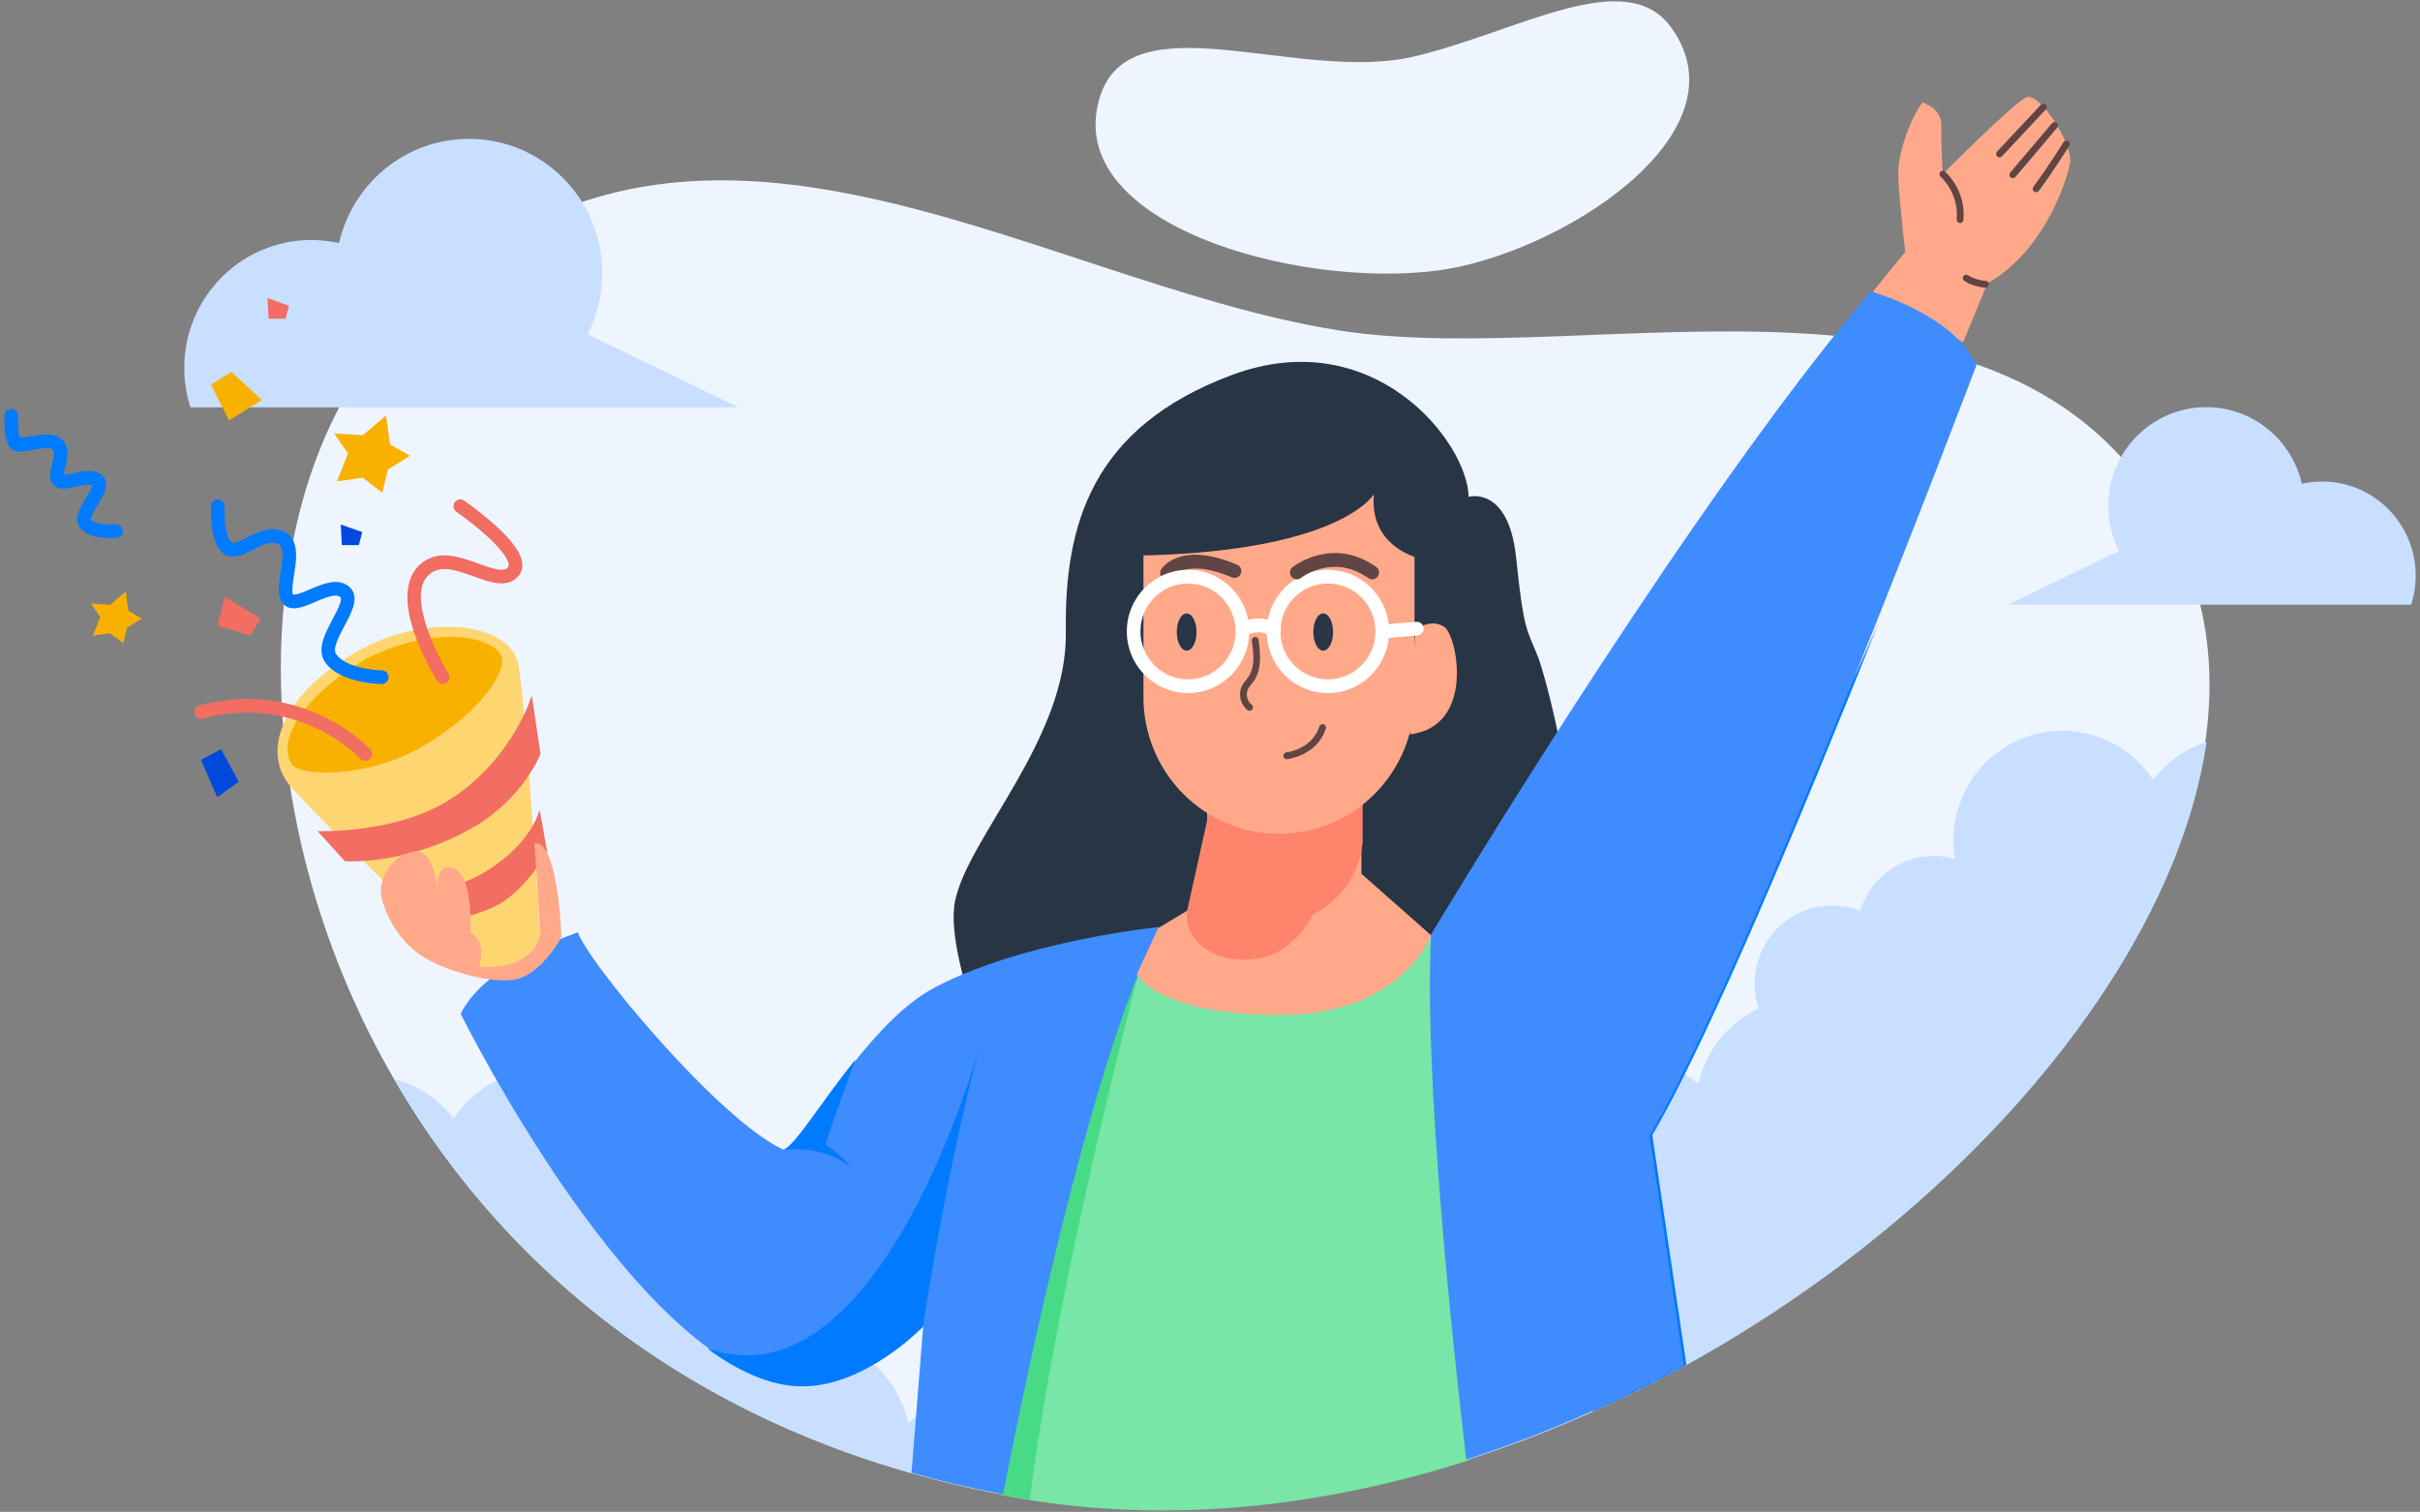 <svg width="501" height="313" viewBox="0 0 501 313" fill="none" xmlns="http://www.w3.org/2000/svg">
<rect x="0" y="0" width="501" height="313" fill="#808080" stroke="none"/>
<g clip-path="url(#clip0_984:47725)">
<path fill-rule="evenodd" clip-rule="evenodd" d="M277.116 68.393C330.528 76.882 419.371 46.766 450.958 112.44C490.229 194.089 343.059 332.386 211.506 310.083C61.33 284.623 29.788 125.572 80.844 68.958C139.751 3.64 212.336 58.097 277.116 68.393ZM345.903 5.587C362.197 27.832 322.455 52.76 297.625 56.003C268.094 59.857 219.857 46.211 227.645 20.274C233.857 -0.416 268.955 17.313 292.732 11.705C314.036 6.681 336.468 -7.294 345.903 5.587Z" fill="#EEF5FF"/>
<path d="M268.647 310.39C265.946 301.061 269.47 290.792 277.71 285.209C272.542 274.572 276.365 261.571 286.702 255.561C289.565 253.896 292.638 252.947 295.726 252.638C300.227 252.184 304.758 253.102 308.708 255.243C311.52 253.78 314.507 252.97 317.496 252.764C311.772 241.996 315.528 228.521 326.11 222.369C334.444 217.525 344.569 218.644 351.621 224.407C352.696 219.574 355.327 215.103 359.297 211.82C360.243 211.036 361.264 210.318 362.359 209.681C362.927 209.352 363.504 209.055 364.087 208.78C361.686 201.63 364.537 193.536 371.276 189.618C375.655 187.072 380.729 186.843 385.104 188.548C386.264 184.808 388.765 181.479 392.4 179.366C396.274 177.114 400.692 176.674 404.689 177.782C403.178 168.697 407.277 159.217 415.667 154.341C426.049 148.304 439.209 151.523 445.745 161.448C447.501 159.139 449.725 157.13 452.383 155.586C453.816 154.751 455.304 154.096 456.821 153.609C447.245 219.588 361.229 296.893 268.647 310.39Z" fill="#C9DFFF"/>
<path d="M81.587 223.379C83.526 223.881 85.43 224.653 87.248 225.711C89.906 227.256 92.13 229.264 93.884 231.573C100.421 221.648 113.582 218.43 123.964 224.466C132.352 229.342 136.453 238.822 134.941 247.907C138.939 246.799 143.357 247.239 147.231 249.491C150.866 251.604 153.367 254.933 154.526 258.672C158.901 256.968 163.976 257.196 168.355 259.742C175.094 263.661 177.944 271.757 175.544 278.905C176.126 279.18 176.703 279.477 177.271 279.806C178.366 280.443 179.388 281.161 180.334 281.944C184.304 285.228 186.935 289.699 188.01 294.532C195.062 288.769 205.186 287.649 213.521 292.494C220.65 296.639 224.682 304.11 224.802 311.835C220.383 311.442 215.959 310.875 211.552 310.128C147.712 299.305 105.311 264.34 81.587 223.379Z" fill="#C9DFFF"/>
<path fill-rule="evenodd" clip-rule="evenodd" d="M70.188 50.325C72.993 37.973 83.981 28.746 97.091 28.746C112.322 28.746 124.688 41.198 124.688 56.536C124.688 61.099 123.594 65.406 121.655 69.205L152.888 84.325H39.424C38.596 81.753 38.148 79.009 38.148 76.162C38.148 61.551 49.928 49.688 64.438 49.688C66.412 49.688 68.337 49.908 70.188 50.325Z" fill="#C9DFFF"/>
<path fill-rule="evenodd" clip-rule="evenodd" d="M476.541 100.167C474.478 91.079 466.394 84.291 456.749 84.291C445.543 84.291 436.446 93.452 436.446 104.736C436.446 108.093 437.251 111.261 438.677 114.057L415.699 125.18H499.174C499.783 123.288 500.112 121.269 500.112 119.175C500.112 108.425 491.446 99.698 480.772 99.698C479.319 99.698 477.903 99.86 476.541 100.167Z" fill="#C9DFFF"/>
<path fill-rule="evenodd" clip-rule="evenodd" d="M304.043 102.86C304.043 102.86 312.335 100.425 313.889 115.56C315.444 130.695 316.136 130.347 318.381 135.914C320.627 141.482 337.409 203.213 316.826 235.152H211.887C211.887 235.152 195.016 199.814 197.715 186.564C200.414 173.312 220.998 152.925 220.66 130.84C220.323 108.754 225.968 88.479 255 77.647C284.369 66.686 303.848 91.541 304.043 102.86Z" fill="#283545"/>
<path fill-rule="evenodd" clip-rule="evenodd" d="M304.416 302.208C274.364 311.908 242.558 315.547 211.617 310.302C210.099 310.045 208.595 309.774 207.114 309.491L207.076 244.686L235.696 201.713L296.629 193.646L304.416 302.208Z" fill="#78E6A7"/>
<path fill-rule="evenodd" clip-rule="evenodd" d="M207.114 309.408L207.076 244.603L235.696 201.63L235.647 201.815C234.663 205.529 219.034 264.873 213.185 310.477C212.67 310.395 212.143 310.308 211.617 310.219C210.099 309.962 208.595 309.691 207.114 309.408Z" fill="#48DB86"/>
<path fill-rule="evenodd" clip-rule="evenodd" d="M188.708 304.92L191.126 274.51C191.126 274.51 179.156 287.007 165.959 286.832C133.271 286.402 95.377 209.899 95.377 209.899C100.373 199.393 119.66 193.018 119.66 193.018C121.265 198.539 148.078 231.208 161.912 237.895C165.042 239.408 178.22 212.499 193.488 204.448C212.017 194.676 240.061 191.91 240.061 191.91C225.428 219.989 210.742 293.38 207.657 309.355C201.11 308.127 194.793 306.643 188.708 304.92Z" fill="#3F8CFF"/>
<path fill-rule="evenodd" clip-rule="evenodd" d="M177.098 219.335C177.08 219.385 171.886 233.332 170.926 236.955C170.926 236.955 174.775 239.439 175.912 241.553C175.912 241.553 171.439 237.174 162.259 237.997C164.667 237.039 170.08 228.047 177.098 219.335Z" fill="#007AFF"/>
<path fill-rule="evenodd" clip-rule="evenodd" d="M203.086 215.729C201.144 222.647 180.908 291.395 146.4 279.155C152.876 283.929 159.48 286.933 165.884 287.017C179.08 287.191 191.051 274.694 191.051 274.694L191.11 274.31C191.682 270.545 196.438 239.9 203.086 215.729C203.187 215.362 203.239 215.169 203.239 215.169L203.086 215.729Z" fill="#007AFF"/>
<path fill-rule="evenodd" clip-rule="evenodd" d="M387.725 60.386L394.448 52.133C394.448 52.133 393.298 42.949 392.989 36.586C392.728 31.205 396.156 23.476 398.004 21.218C398.004 21.218 401.977 22.336 401.901 25.962C401.824 29.587 402.192 36.063 402.192 36.063C402.192 36.063 416.66 21.478 419.444 20.173C422.225 18.869 429.21 29.978 428.552 33.665C427.895 37.352 423.359 51.854 411.42 58.687L406.408 70.881L395.776 64.697L387.725 60.386Z" fill="#FFA98A"/>
<path fill-rule="evenodd" clip-rule="evenodd" d="M401.758 36.589C401.758 36.589 405.6 39.95 405.067 45.393C405.029 45.783 405.312 46.131 405.698 46.169C406.086 46.207 406.431 45.922 406.469 45.532C407.075 39.334 402.681 35.516 402.681 35.516C402.387 35.259 401.941 35.291 401.686 35.587C401.432 35.883 401.463 36.332 401.758 36.589Z" fill="#614544"/>
<path fill-rule="evenodd" clip-rule="evenodd" d="M411.09 58.143C411.09 58.143 409.101 58.054 407.426 56.977C407.097 56.767 406.662 56.863 406.453 57.194C406.243 57.523 406.339 57.963 406.667 58.173C408.661 59.455 411.028 59.561 411.028 59.561C411.415 59.578 411.745 59.274 411.762 58.883C411.78 58.492 411.479 58.16 411.09 58.143Z" fill="#614544"/>
<path fill-rule="evenodd" clip-rule="evenodd" d="M422.523 21.679L413.428 31.386C413.162 31.671 413.174 32.121 413.458 32.389C413.739 32.657 414.186 32.644 414.454 32.359L423.548 22.652C423.816 22.367 423.802 21.917 423.52 21.649C423.237 21.381 422.79 21.394 422.523 21.679Z" fill="#614544"/>
<path fill-rule="evenodd" clip-rule="evenodd" d="M424.808 25.523L416.163 35.734C415.911 36.032 415.946 36.48 416.242 36.734C416.538 36.989 416.984 36.953 417.236 36.655L425.88 26.444C426.133 26.146 426.098 25.698 425.802 25.444C425.506 25.19 425.06 25.225 424.808 25.523Z" fill="#614544"/>
<path fill-rule="evenodd" clip-rule="evenodd" d="M427.198 29.426C427.198 29.426 423.698 35.04 420.965 38.653C420.728 38.965 420.789 39.411 421.097 39.648C421.407 39.885 421.85 39.825 422.085 39.513C424.85 35.859 428.392 30.181 428.392 30.181C428.599 29.849 428.5 29.411 428.171 29.202C427.841 28.993 427.405 29.094 427.198 29.426Z" fill="#614544"/>
<path fill-rule="evenodd" clip-rule="evenodd" d="M329.743 292.218C335.585 269.802 329.044 240.433 329.044 240.433C313.724 225.186 309.811 214.61 309.811 214.61C314.619 221.873 328.242 226.312 328.242 226.312C347.309 225.697 388.817 129.191 388.868 129.075C373.617 167.347 353.649 215.383 342.058 234.992L349.122 282.551C342.817 286.025 336.349 289.258 329.743 292.218Z" fill="#007AFF"/>
<path fill-rule="evenodd" clip-rule="evenodd" d="M379.939 69.236C382.435 66.115 384.887 63.139 387.277 60.338C387.277 60.338 404.328 64.998 409.199 75.534C409.169 75.609 362.112 200.246 341.511 235.096L348.576 282.655C334.286 290.53 319.157 297.164 303.552 302.162C300.821 278.981 294.719 222.563 296.27 193.438C296.27 193.438 342.672 115.917 379.698 69.538L379.939 69.236Z" fill="#3F8CFF"/>
<path fill-rule="evenodd" clip-rule="evenodd" d="M249.833 162.749H281.845V180.891L296.279 193.636C296.279 193.636 290.298 210.137 264.998 210.137C239.699 210.137 235.346 201.703 235.346 201.703L239.761 192.148L250.174 185.894L249.833 162.749Z" fill="#FFA98A"/>
<path fill-rule="evenodd" clip-rule="evenodd" d="M282.098 174.32C282.098 174.32 281.726 184.329 271.816 189.316C271.816 189.316 267.861 198.307 258.42 198.682C251.201 198.969 245.138 194.89 245.727 188.717L250.172 168.642L282.098 162.749V174.32Z" fill="#FF846B"/>
<path fill-rule="evenodd" clip-rule="evenodd" d="M292.837 98.525H236.724V144.358C236.724 151.851 239.68 159.037 244.941 164.335C250.203 169.633 257.339 172.61 264.78 172.61H264.781C272.222 172.61 279.359 169.633 284.619 164.335C289.882 159.037 292.837 151.851 292.837 144.358V98.525Z" fill="#FFA98A"/>
<path fill-rule="evenodd" clip-rule="evenodd" d="M284.431 102.305C284.431 102.305 276.658 116.049 225.692 115.004C225.692 115.004 227.541 88.562 258.059 81.95C288.577 75.34 305.336 112.742 305.336 112.742L294.279 115.7C294.279 115.7 283.395 113.612 284.431 102.305Z" fill="#283545"/>
<path fill-rule="evenodd" clip-rule="evenodd" d="M292.989 130.262C292.989 130.262 296.444 127.896 299.07 129.845C301.697 131.793 305.43 150.419 291.884 152.031L292.989 130.262Z" fill="#FFA98A"/>
<path fill-rule="evenodd" clip-rule="evenodd" d="M242.764 119.41C242.764 119.41 245.595 115.506 255.039 119.529C255.755 119.834 256.582 119.496 256.885 118.776C257.19 118.053 256.853 117.22 256.137 116.915C244.007 111.748 240.399 117.864 240.399 117.864C239.975 118.522 240.161 119.401 240.814 119.827C241.468 120.254 242.34 120.067 242.764 119.41Z" fill="#614544"/>
<path d="M273.938 134.7C275.069 134.7 275.987 132.975 275.987 130.846C275.987 128.717 275.069 126.992 273.938 126.992C272.806 126.992 271.889 128.717 271.889 130.846C271.889 132.975 272.806 134.7 273.938 134.7Z" fill="#283545"/>
<path d="M245.668 134.7C246.8 134.7 247.717 132.975 247.717 130.846C247.717 128.717 246.8 126.992 245.668 126.992C244.537 126.992 243.619 128.717 243.619 130.846C243.619 132.975 244.537 134.7 245.668 134.7Z" fill="#283545"/>
<path fill-rule="evenodd" clip-rule="evenodd" d="M245.947 117.966C238.954 117.966 233.277 123.683 233.277 130.725C233.277 137.766 238.954 143.484 245.947 143.484C252.941 143.484 258.618 137.766 258.618 130.725C258.618 123.683 252.941 117.966 245.947 117.966ZM245.947 120.805C251.385 120.805 255.799 125.25 255.799 130.725C255.799 136.2 251.385 140.646 245.947 140.646C240.51 140.646 236.096 136.2 236.096 130.725C236.096 125.25 240.51 120.805 245.947 120.805Z" fill="white"/>
<path fill-rule="evenodd" clip-rule="evenodd" d="M274.906 117.966C267.913 117.966 262.236 123.683 262.236 130.725C262.236 137.766 267.913 143.484 274.906 143.484C281.9 143.484 287.577 137.766 287.577 130.725C287.577 123.683 281.9 117.966 274.906 117.966ZM274.906 120.805C280.344 120.805 284.758 125.25 284.758 130.725C284.758 136.2 280.344 140.646 274.906 140.646C269.469 140.646 265.055 136.2 265.055 130.725C265.055 125.25 269.469 120.805 274.906 120.805Z" fill="white"/>
<path fill-rule="evenodd" clip-rule="evenodd" d="M258.297 131.487C258.297 131.487 260.277 130.083 263.145 131.616C263.832 131.982 264.686 131.72 265.051 131.027C265.414 130.334 265.154 129.476 264.466 129.108C259.801 126.616 256.581 129.236 256.581 129.236C255.964 129.714 255.848 130.605 256.322 131.227C256.795 131.847 257.682 131.965 258.297 131.487Z" fill="white"/>
<path fill-rule="evenodd" clip-rule="evenodd" d="M286.518 132.151L293.429 131.561C294.204 131.494 294.779 130.807 294.714 130.027C294.648 129.246 293.966 128.666 293.191 128.733L286.28 129.323C285.505 129.39 284.928 130.077 284.994 130.857C285.059 131.638 285.743 132.218 286.518 132.151Z" fill="white"/>
<path fill-rule="evenodd" clip-rule="evenodd" d="M259.157 132.661C259.515 135.218 259.883 138.063 258.419 140.184C258.003 140.784 257.474 141.315 257.137 141.967C257.137 141.967 257.137 141.967 257.136 141.967C256.278 143.63 256.788 145.889 258.283 147.017C258.594 147.252 259.036 147.188 259.269 146.875C259.503 146.562 259.439 146.116 259.128 145.882C258.163 145.153 257.832 143.696 258.387 142.622C258.696 142.025 259.193 141.546 259.575 140.995C259.575 140.995 259.575 140.994 259.576 140.994C261.239 138.585 260.959 135.368 260.553 132.463C260.498 132.075 260.141 131.805 259.756 131.859C259.371 131.914 259.103 132.273 259.157 132.661Z" fill="#614544"/>
<path fill-rule="evenodd" clip-rule="evenodd" d="M266.46 157.168C266.46 157.168 272.662 156.513 274.48 150.832C274.6 150.459 274.397 150.059 274.026 149.938C273.656 149.819 273.258 150.023 273.14 150.396C271.595 155.219 266.316 155.756 266.316 155.756C265.929 155.798 265.647 156.147 265.688 156.535C265.727 156.926 266.074 157.208 266.46 157.168Z" fill="#614544"/>
<path fill-rule="evenodd" clip-rule="evenodd" d="M269.347 119.633C269.347 119.633 275.882 114.469 283.281 119.685C283.918 120.133 284.797 119.977 285.244 119.335C285.689 118.694 285.534 117.809 284.897 117.359C275.71 110.883 267.596 117.41 267.596 117.41C266.987 117.895 266.884 118.789 267.367 119.404C267.851 120.017 268.737 120.12 269.347 119.633Z" fill="#614544"/>
<path fill-rule="evenodd" clip-rule="evenodd" d="M111.711 192.443C111.711 192.443 108.882 145.45 107.301 137.568C105.517 128.667 88.28 127.088 74.852 134.372C58.182 143.415 54.106 155.702 60.008 162.61C65.443 168.969 95.662 198.658 98.661 200.256C101.658 201.854 112.239 199.19 111.711 192.443Z" fill="#FDD571"/>
<path fill-rule="evenodd" clip-rule="evenodd" d="M65.728 172.059C65.728 172.059 82.367 172.766 93.847 165.074C106.257 156.759 110.1 144.003 110.1 144.003L111.89 156.109C111.89 156.109 108.295 165.305 97.975 171.28C87.656 177.256 76.95 178.554 71.403 178.294L65.728 172.059Z" fill="#F26D62"/>
<path fill-rule="evenodd" clip-rule="evenodd" d="M78.828 185.534C78.828 185.534 91.599 185.925 100.499 180.468C110.349 174.431 111.705 167.61 111.705 167.61L113.269 176.312C113.269 176.312 109.07 183.976 103.237 187.223C97.404 190.47 86.182 191.899 86.182 191.899L78.828 185.534Z" fill="#F26D62"/>
<path fill-rule="evenodd" clip-rule="evenodd" d="M60.295 158.114C61.774 160.709 75.541 161.413 87.568 154.457C99.906 147.318 105.834 137.965 103.421 135.108C99.317 130.251 84.83 130.537 73.265 137.945C64.388 143.632 57.078 152.458 60.295 158.114Z" fill="#F9B100"/>
<path fill-rule="evenodd" clip-rule="evenodd" d="M92.838 139.437C92.838 139.437 89.012 133.308 87.624 127.312C86.812 123.803 86.708 120.293 89.422 118.521C90.775 117.638 92.36 117.705 93.978 118.051C95.924 118.468 97.919 119.311 99.744 119.928C101.14 120.401 102.454 120.744 103.601 120.777C105.069 120.82 106.311 120.394 107.271 119.317C108.088 118.397 108.316 117.27 108.019 115.996C107.799 115.058 107.256 114.009 106.473 112.938C103.316 108.617 96.082 103.631 96.082 103.631C95.44 103.19 94.562 103.359 94.125 104.006C93.686 104.653 93.853 105.536 94.495 105.977C94.495 105.977 101.261 110.593 104.204 114.62C104.727 115.336 105.128 116.019 105.275 116.646C105.344 116.938 105.36 117.211 105.172 117.422C104.652 118.007 103.901 118.008 103.051 117.881C101.762 117.688 100.289 117.121 98.746 116.564C97.014 115.936 95.204 115.316 93.464 115.082C91.477 114.814 89.57 115.041 87.889 116.139C84.201 118.549 83.775 123.187 84.879 127.956C86.365 134.376 90.451 140.946 90.451 140.946C90.865 141.61 91.735 141.81 92.394 141.394C93.052 140.977 93.252 140.1 92.838 139.437Z" fill="#F26D62"/>
<path fill-rule="evenodd" clip-rule="evenodd" d="M76.683 155.156C76.683 155.156 63.096 140.269 41.27 146.017C40.518 146.215 40.067 146.992 40.263 147.749C40.46 148.507 41.231 148.961 41.983 148.763C62.078 143.471 74.612 157.08 74.612 157.08C75.139 157.656 76.031 157.692 76.604 157.161C77.174 156.629 77.211 155.731 76.683 155.156Z" fill="#F26D62"/>
<path fill-rule="evenodd" clip-rule="evenodd" d="M79.05 138.772C79.05 138.772 76.457 138.744 73.822 137.969C72.23 137.501 70.592 136.783 69.651 135.52C69.087 134.762 69.393 133.776 69.797 132.713C70.379 131.182 71.361 129.55 72.12 128.045C72.857 126.585 73.375 125.21 73.396 124.097C73.416 123.013 73.054 122.101 72.2 121.398C71.299 120.657 70.189 120.396 68.947 120.501C67.538 120.621 65.919 121.255 64.376 121.912C63.296 122.372 62.259 122.84 61.387 123.034C61.203 123.074 61.033 123.101 60.874 123.104C60.81 123.104 60.744 123.154 60.712 123.103C60.432 122.69 60.51 122.027 60.576 121.265C60.724 119.518 61.212 117.386 61.292 115.516C61.413 112.723 60.633 110.487 58.016 109.753C55.634 109.084 53.207 110.193 51.059 111.315C50.241 111.744 49.475 112.161 48.776 112.35C48.471 112.432 48.187 112.505 47.956 112.312C47.226 111.704 46.934 110.484 46.733 109.287C46.367 107.113 46.505 104.892 46.505 104.892C46.554 104.11 45.963 103.436 45.187 103.388C44.41 103.338 43.741 103.933 43.692 104.715C43.692 104.715 43.48 108.213 44.227 111.041C44.606 112.48 45.25 113.742 46.161 114.5C47.508 115.621 49.268 115.367 51.248 114.402C52.261 113.908 53.364 113.252 54.509 112.807C55.407 112.459 56.333 112.226 57.259 112.488C58.078 112.716 58.348 113.376 58.443 114.158C58.543 114.972 58.464 115.906 58.343 116.863C58.13 118.526 57.782 120.249 57.728 121.648C57.679 122.917 57.89 123.974 58.381 124.699C58.923 125.504 59.703 125.895 60.686 125.938C61.605 125.978 62.793 125.633 64.078 125.113C65.365 124.593 66.784 123.904 68.109 123.537C68.992 123.293 69.82 123.105 70.417 123.596C70.54 123.697 70.574 123.835 70.578 123.987C70.584 124.238 70.524 124.513 70.437 124.807C70.127 125.857 69.457 127.065 68.791 128.314C67.857 130.063 66.935 131.883 66.653 133.488C66.406 134.887 66.604 136.158 67.396 137.223C68.684 138.951 70.854 140.054 73.031 140.694C76.05 141.581 79.021 141.609 79.021 141.609C79.799 141.618 80.437 140.989 80.444 140.206C80.453 139.422 79.827 138.78 79.05 138.772Z" fill="#007AFF"/>
<path fill-rule="evenodd" clip-rule="evenodd" d="M19.121 100.434C19.086 100.583 19.017 100.842 18.941 101.02C18.69 101.603 18.307 102.244 17.914 102.897C17.206 104.072 16.483 105.283 16.173 106.303C15.839 107.406 15.939 108.368 16.455 109.109C17.223 110.213 18.686 110.881 20.226 111.173C22.151 111.538 24.126 111.372 24.126 111.372C24.901 111.307 25.477 110.621 25.412 109.841C25.348 109.06 24.665 108.479 23.89 108.544C23.89 108.544 22.299 108.677 20.746 108.383C19.988 108.24 19.2 108.053 18.799 107.528C18.803 107.474 18.814 107.336 18.837 107.248C18.906 106.973 19.031 106.679 19.182 106.37C19.668 105.375 20.404 104.282 20.965 103.273C21.555 102.212 21.944 101.201 21.967 100.405C21.991 99.498 21.668 98.752 20.905 98.204C20.256 97.737 19.437 97.51 18.517 97.49C17.491 97.468 16.31 97.71 15.198 97.962C14.541 98.111 13.648 98.233 13.185 98.291L13.187 98.276C13.204 98.058 13.246 97.824 13.297 97.58C13.466 96.782 13.729 95.902 13.867 95.056C14.131 93.446 13.921 91.96 12.771 90.924C12.174 90.386 11.379 90.074 10.45 89.972C9.416 89.857 8.184 90.009 6.994 90.22C6.007 90.395 4.624 90.573 4.132 90.636C4.113 90.588 4.094 90.538 4.082 90.496C3.972 90.138 3.9 89.705 3.849 89.261C3.676 87.759 3.746 86.119 3.746 86.119C3.779 85.335 3.174 84.674 2.397 84.64C1.621 84.608 0.963 85.215 0.929 85.998C0.929 85.998 0.826 88.577 1.18 90.47C1.397 91.625 1.852 92.546 2.373 92.976C2.692 93.237 3.136 93.432 3.712 93.487C4.386 93.554 5.372 93.409 6.465 93.205C7.406 93.027 8.446 92.814 9.39 92.775C9.986 92.749 10.543 92.725 10.891 93.038C11.153 93.275 11.166 93.616 11.153 93.967C11.129 94.663 10.918 95.42 10.739 96.141C10.373 97.614 10.227 98.992 10.674 99.89C11.146 100.841 12.245 101.326 13.828 101.123C14.81 100.998 16.059 100.634 17.254 100.436C17.729 100.357 18.193 100.306 18.614 100.336C18.797 100.348 18.971 100.37 19.121 100.434Z" fill="#007AFF"/>
<path fill-rule="evenodd" clip-rule="evenodd" d="M45.043 129.538L46.544 123.521L53.974 128.093L51.806 131.596L45.043 129.538Z" fill="#F26D62"/>
<path fill-rule="evenodd" clip-rule="evenodd" d="M41.596 157.306L45.766 155.112L49.438 161.829L44.974 165.047L41.596 157.306Z" fill="#0049DC"/>
<path fill-rule="evenodd" clip-rule="evenodd" d="M70.555 108.592L74.993 110.158L74.288 112.848H70.766L70.555 108.592Z" fill="#0049DC"/>
<path fill-rule="evenodd" clip-rule="evenodd" d="M55.386 61.727L59.824 63.292L59.119 65.983H55.597L55.386 61.727Z" fill="#F26D62"/>
<path fill-rule="evenodd" clip-rule="evenodd" d="M72.031 93.891L69.176 89.729L75.11 90.098L79.919 86.028L80.747 91.999L84.882 94.345L80.296 97.22L79.142 101.987L75.11 98.905L69.776 99.641L72.031 93.891Z" fill="#F9B100"/>
<path fill-rule="evenodd" clip-rule="evenodd" d="M20.753 127.742L18.842 124.956L22.814 125.203L26.032 122.479L26.587 126.476L29.355 128.046L26.285 129.97L25.513 133.161L22.814 131.098L19.244 131.591L20.753 127.742Z" fill="#F9B100"/>
<path fill-rule="evenodd" clip-rule="evenodd" d="M43.664 79.616L47.896 77.002L54.228 82.812L47.416 87.042L43.664 79.616Z" fill="#F9B100"/>
<path fill-rule="evenodd" clip-rule="evenodd" d="M116.222 194.002C116.222 194.002 115.62 173.899 110.651 174.569L111.807 192.694C111.807 192.694 112.086 200.736 99.166 200.207C99.166 200.207 100.954 195.021 97.382 193.012C97.382 193.012 98.212 178.797 92.445 179.59C90.238 179.894 90.58 184.144 90.58 184.144C90.58 184.144 89.887 175.775 85.808 176.3C81.729 176.826 79.599 180.423 78.93 183.173C78.262 185.923 80.958 192.799 85.808 196.819C90.658 200.84 102.95 204.331 107.888 202.426C112.826 200.522 116.222 194.002 116.222 194.002Z" fill="#FFA98A"/>
</g>
<defs>
<clipPath id="clip0_984:47725">
<rect width="501" height="313" fill="white"/>
</clipPath>
</defs>
</svg>

